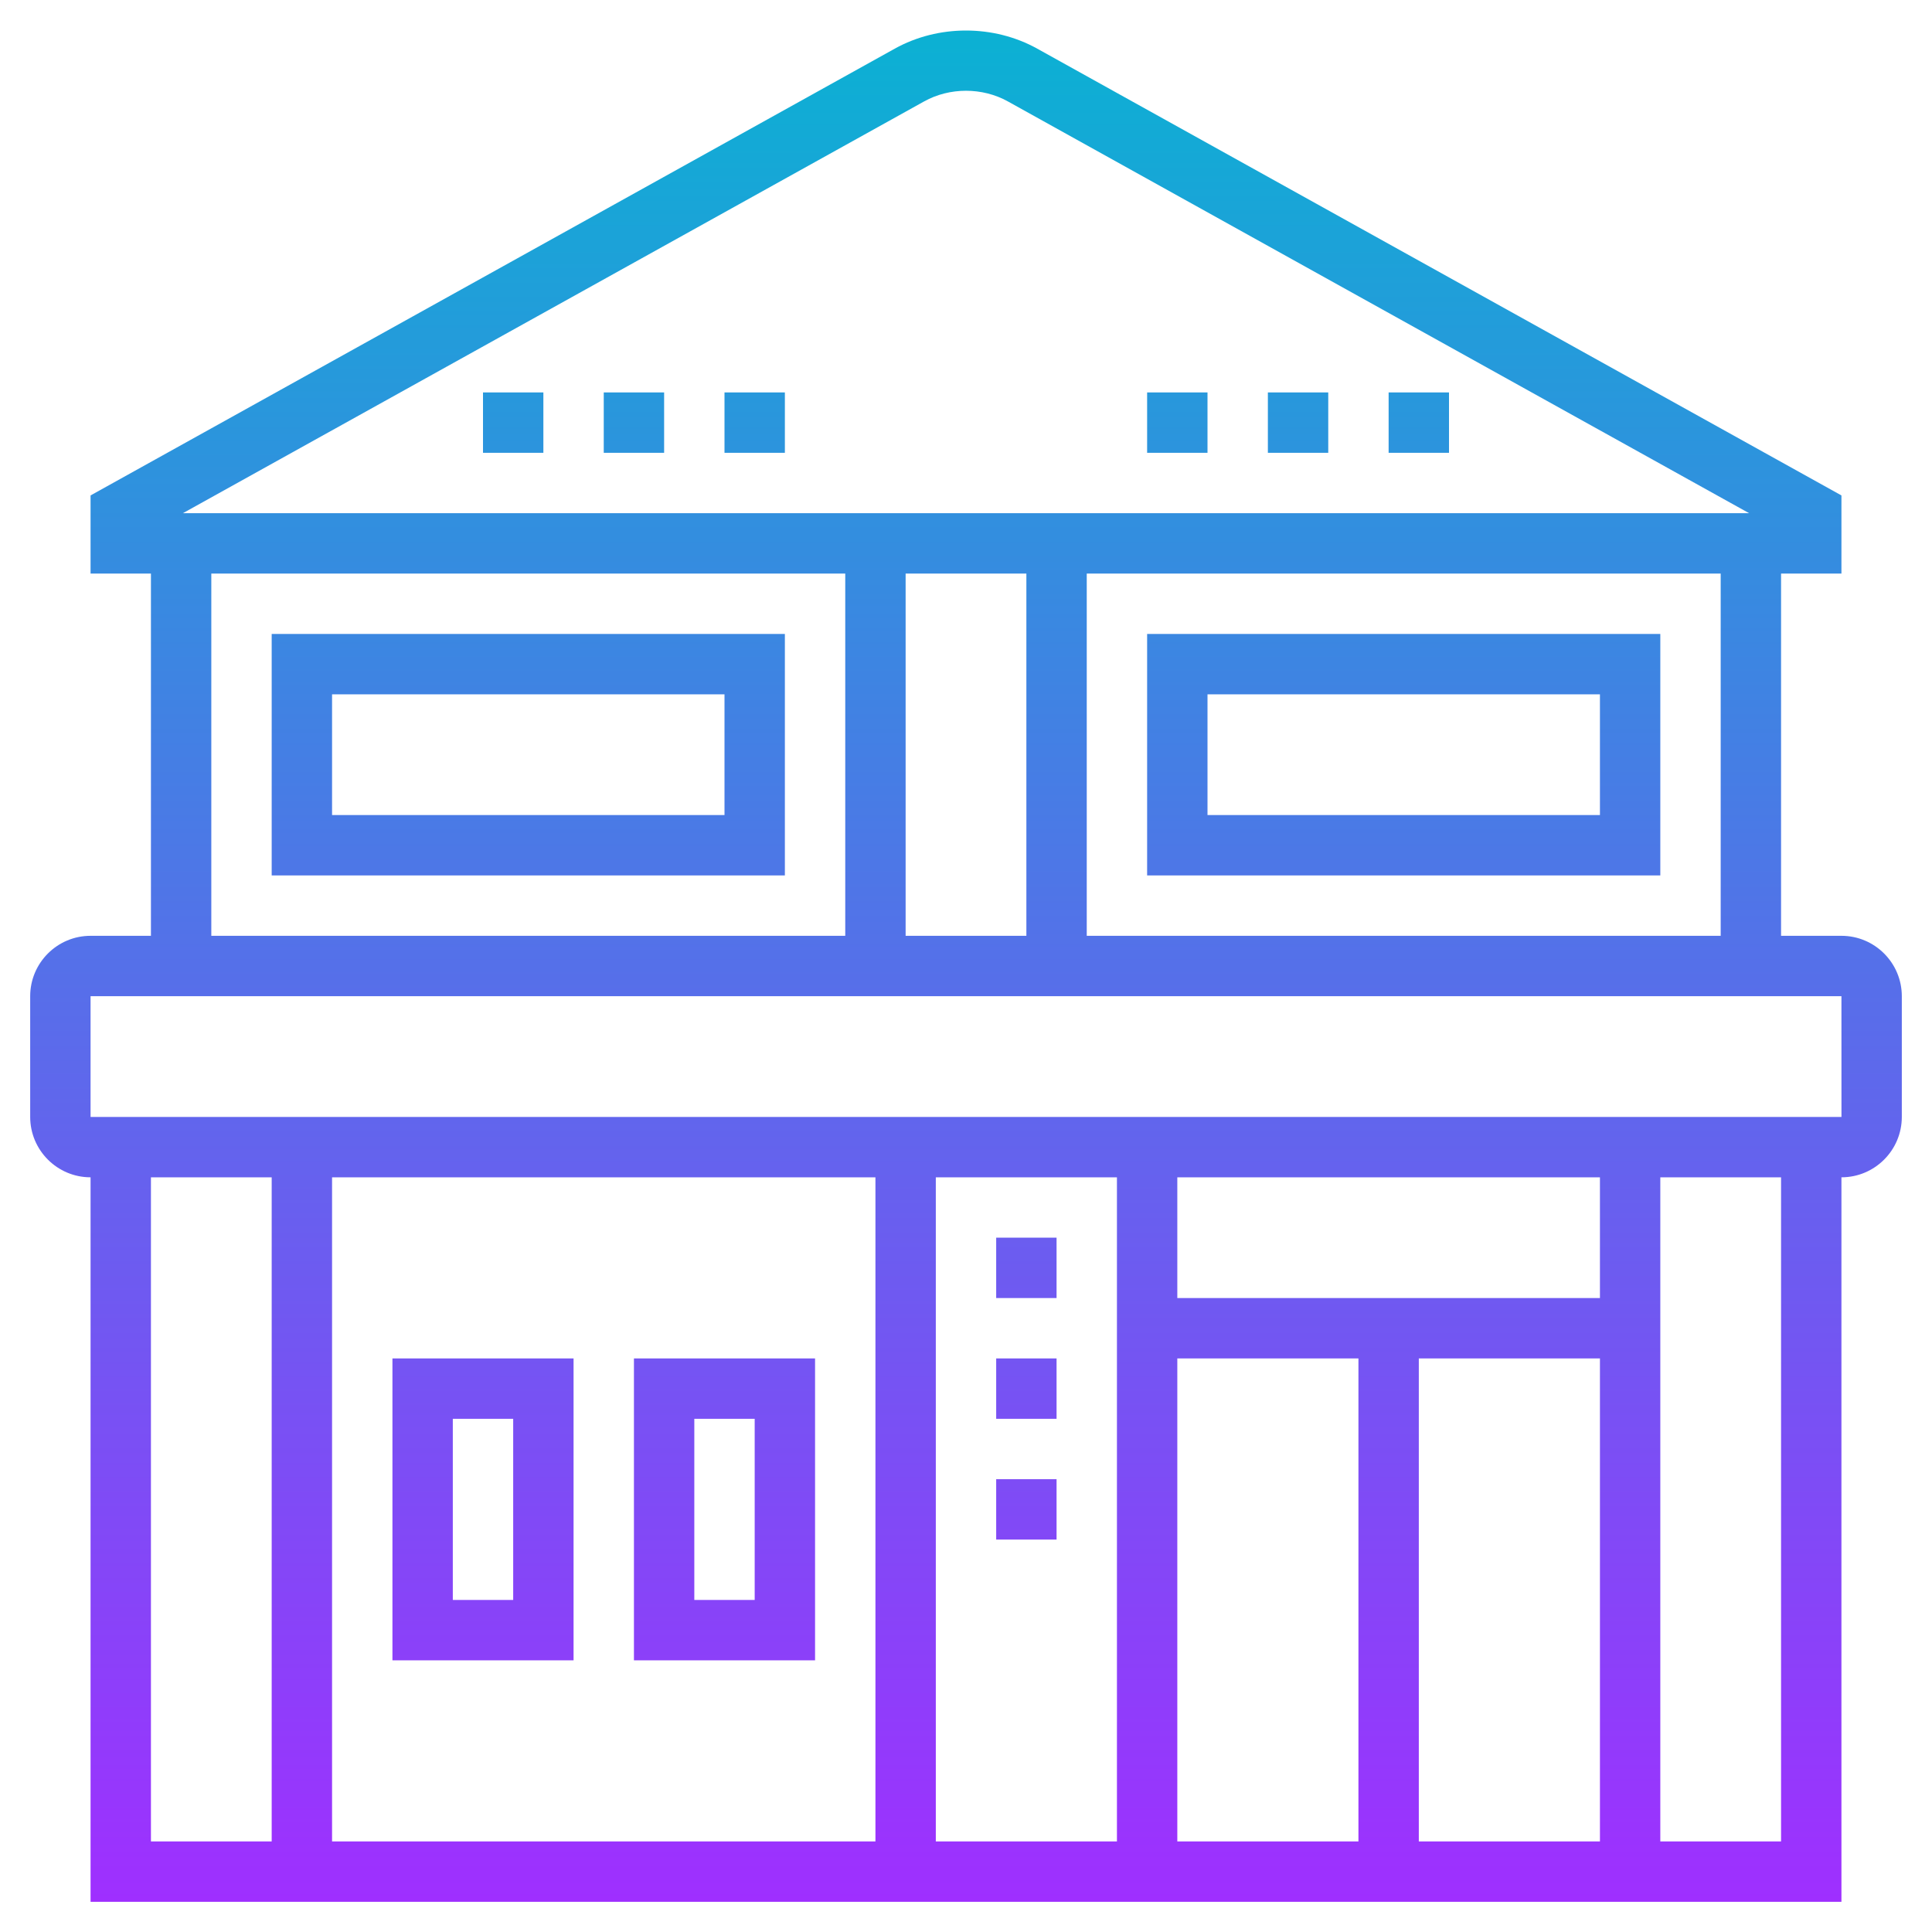 <svg id="Layer_5" enable-background="new 0 0 64 64" height="512" viewBox="0 0 64 64" width="512" xmlns="http://www.w3.org/2000/svg" xmlns:xlink="http://www.w3.org/1999/xlink"><linearGradient id="SVGID_1_" gradientUnits="userSpaceOnUse" x1="32" x2="32" y1="63" y2="1.011"><stop offset="0" stop-color="#9f2fff"/><stop offset="1" stop-color="#0bb1d3"/></linearGradient><path d="m24 13h2v2h-2zm-4 2h2v-2h-2zm-4 0h2v-2h-2zm26 0h2v-2h-2zm4-2v2h2v-2zm-8 2h2v-2h-2zm25 18v4c0 1.103-.897 2-2 2v24h-58v-24c-1.103 0-2-.897-2-2v-4c0-1.103.897-2 2-2h2v-12h-2v-2.588l26.64-14.8c1.439-.801 3.28-.801 4.72 0l26.64 14.8v2.588h-2v12h2c1.103 0 2 .897 2 2zm-6-14h-21v12h21zm-27 0v12h4v-12zm-23.941-2h51.882l-24.553-13.64c-.847-.471-1.93-.471-2.776 0zm.941 14h21v-12h-21zm-2 30h4v-22h-4zm34 0h6v-16h-6zm8 0h6v-16h-6zm6-22h-14v4h14zm-16 0h-6v22h6zm-8 0h-18v22h18zm30 0h-4v22h4zm2.001-2-.001-4h-58v4zm-48.001 18v-10h6v10zm2-2h2v-6h-2zm12 2h-6v-10h6zm-2-8h-2v6h2zm13-18v-8h17v8zm2-2h13v-4h-13zm-14-6v8h-17v-8zm-2 2h-13v4h13zm11 28v-2h-2v2zm0-6h-2v2h2zm0-4h-2v2h2z" fill="url(#SVGID_1_)"/></svg>